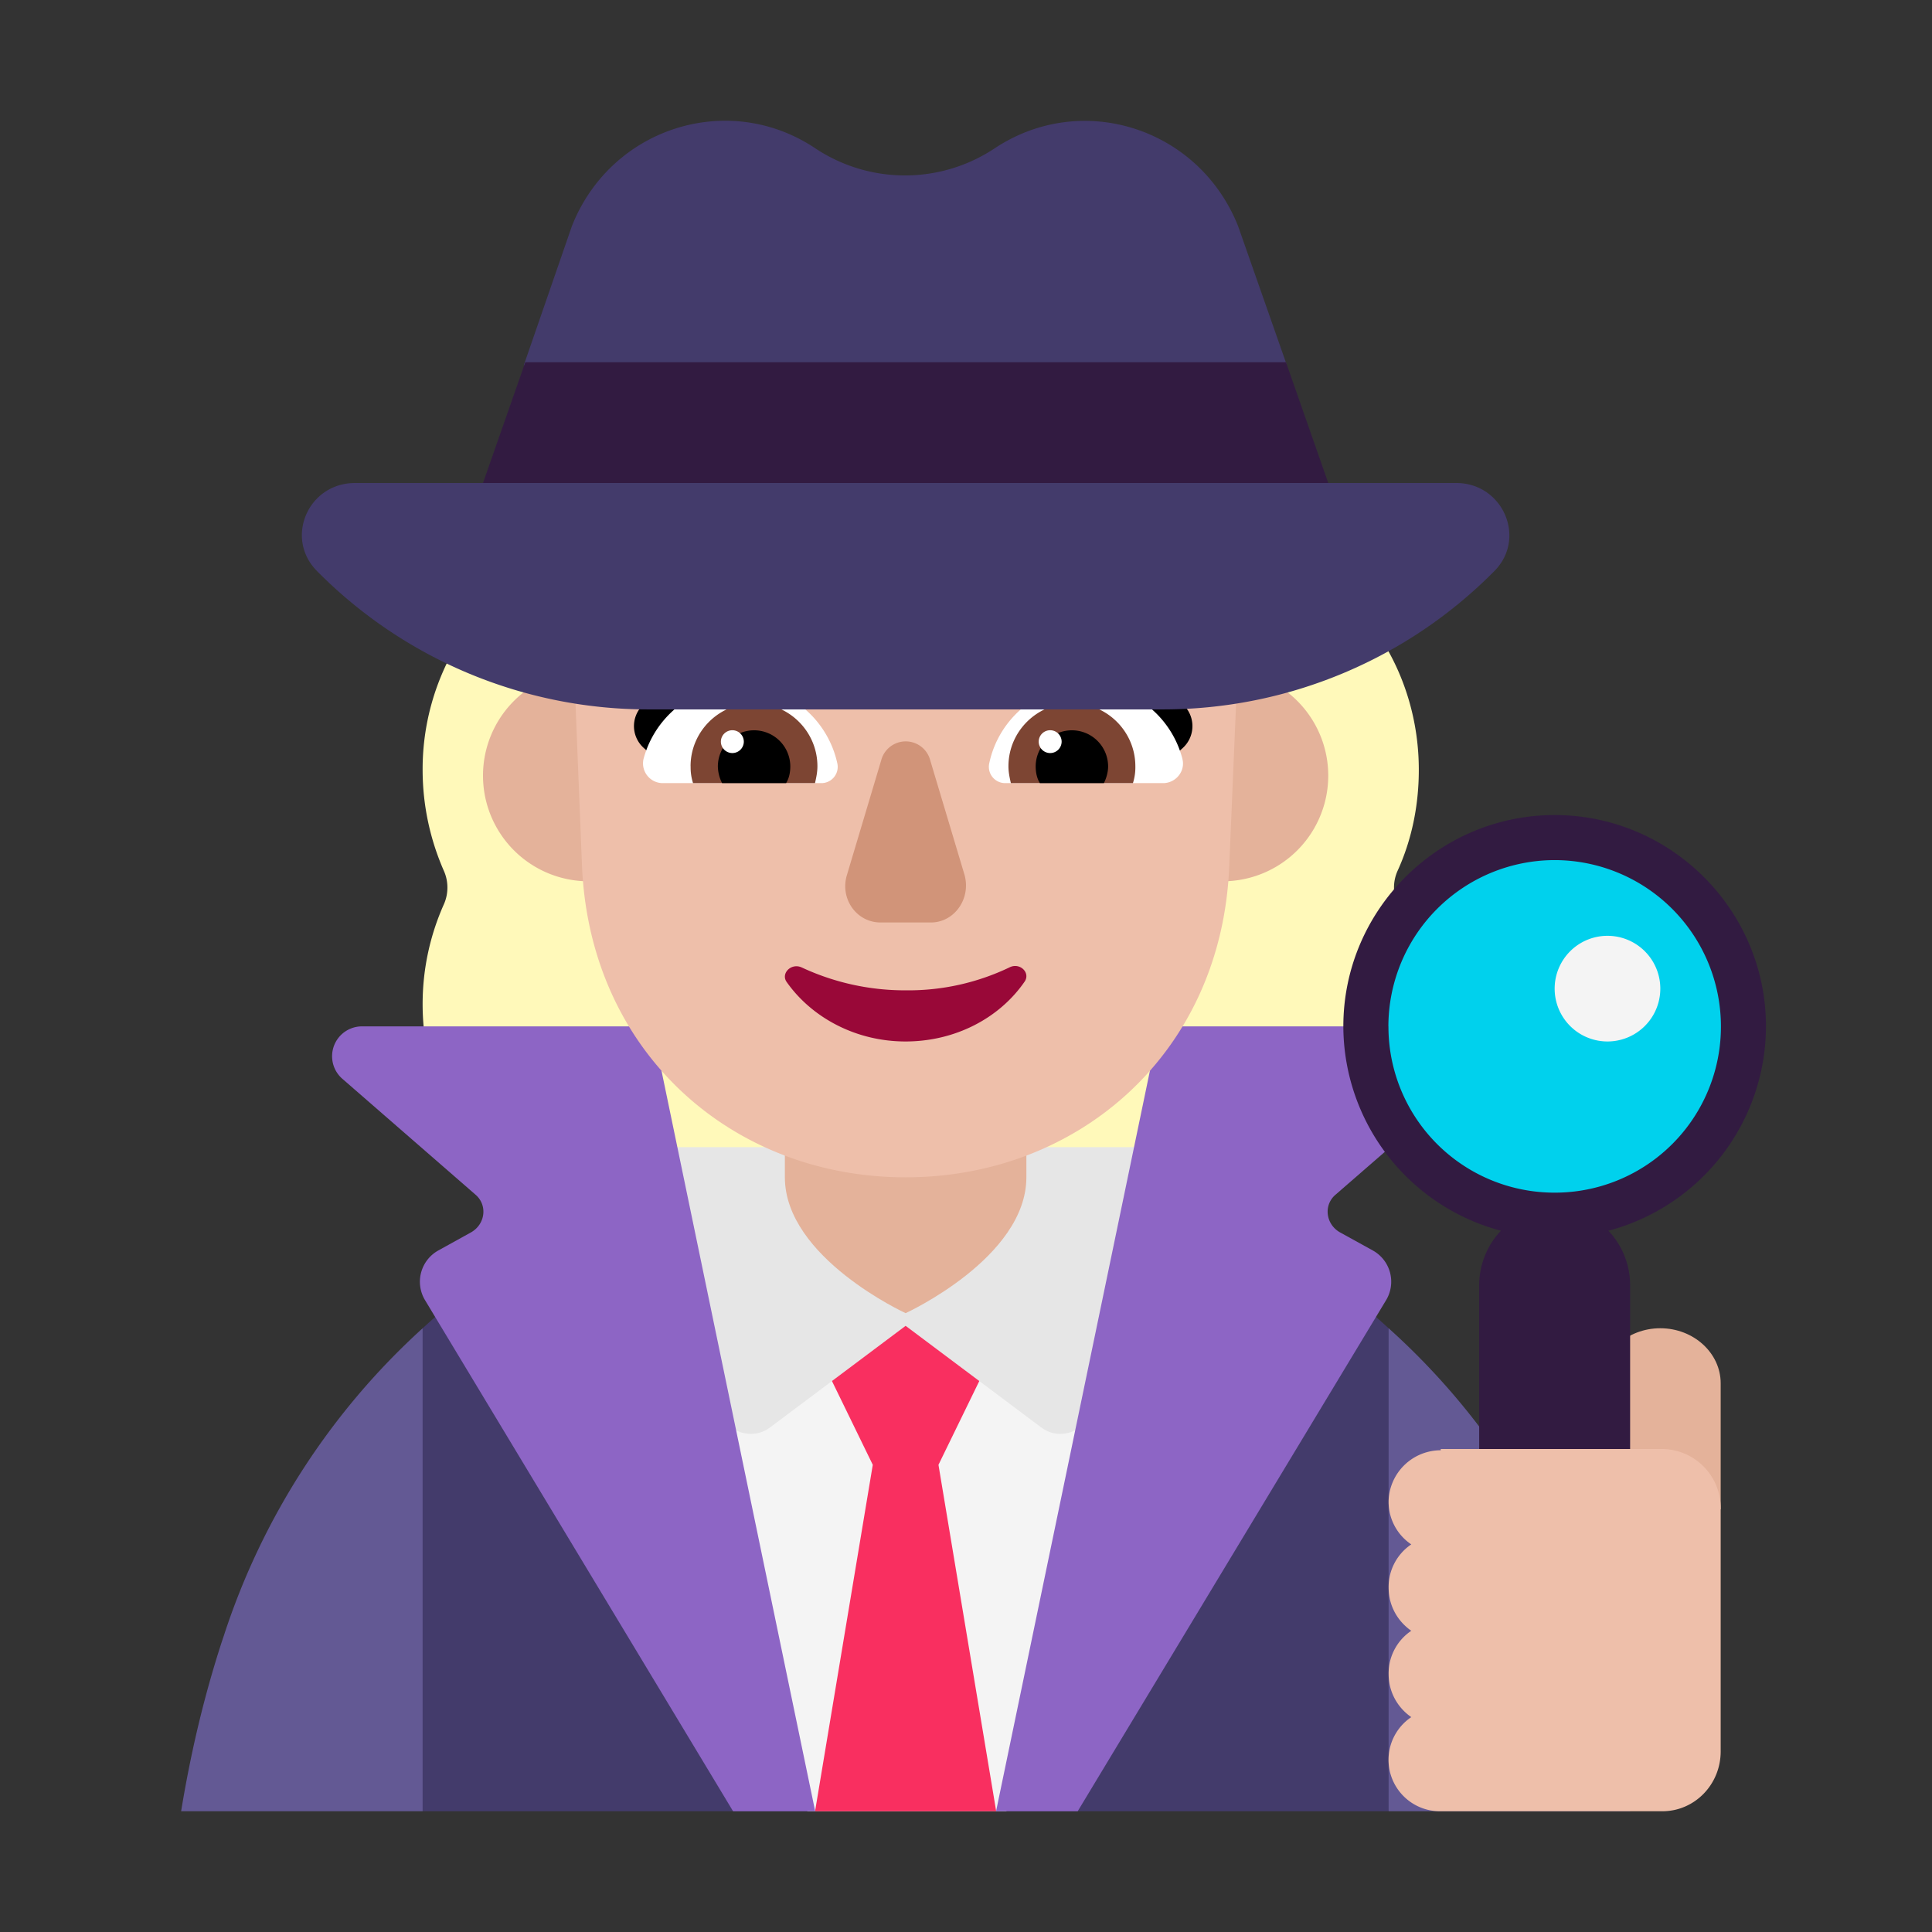 <svg xmlns="http://www.w3.org/2000/svg" xmlns:xlink="http://www.w3.org/1999/xlink" width="32" height="32" viewBox="0 0 32 32"><rect x="0" y="0" width="32" height="32" fill="#333333" stroke="none"/><g fill="none"><path fill="#FFF9BA" d="M23.145 14.431c.234-.51.355-1.08.355-1.68c0-.79-.224-1.53-.607-2.14a3.96 3.96 0 0 1-.578-2.09v-.01s-1.228-1.037-1.83-1.73c-.661-.761-.745-2.15-1.791-2.15a.594.594 0 0 1-.495-.27c-.653-.98-1.726 0-2.949 0c-1.213 0-2.287-.98-2.95 0a.57.57 0 0 1-.494.27c-1.214 0-1.078 1.765-1.736 2.75c-.423.635-1.885 1.13-1.885 1.13v.01c0 .74-.196 1.47-.578 2.09A4.029 4.029 0 0 0 7 12.751c0 .6.13 1.17.355 1.68c.074.17.074.37 0 .54c-.224.5-.355 1.06-.355 1.66c0 2.09 1.587 3.79 3.537 3.79h9.426c1.95 0 3.537-1.7 3.537-3.79c0-.59-.13-1.16-.355-1.66a.679.679 0 0 1 0-.54Z"/><path fill="#433B6B" d="m23 29.99l1.912-3.674L23 22c-2.116-1.952-4.947-3-7.98-3c-3.053 0-5.894 1.028-8.02 3l-1.517 4.316L7 30h16v-.01Z"/><path fill="#635994" d="M7 22v8H3c.157-.958.376-1.895.679-2.823l.031-.092A11.804 11.804 0 0 1 7 22Zm19.335 5.147c.291.934.52 1.889.665 2.853h-4v-8a11.752 11.752 0 0 1 3.335 5.147Z"/><path fill="#F4F4F4" d="M15.006 19c-1.387 0-2.726.17-4.006.49L13.373 30h3.296L19 19.48c-1.28-.31-2.619-.48-3.994-.48Z"/><path fill="#F92F60" d="m14.456 24.262l-1.206-2.475h3.5l-1.206 2.475L16.5 30h-3l.956-5.738Z"/><path fill="#E6E6E6" d="M12.75 23.646L15 21.96l2.25 1.686c.298.223.738.067.81-.28L19 19h-8l.94 4.367c.072.346.512.502.81.279Z"/><path fill="#E4B29A" d="M15 21.75s-2-.917-2-2.25v-1.75h4v1.75c0 1.333-2 2.25-2 2.25Z"/><path fill="#8D65C5" d="M10.804 17L13.5 29.99V30h-1.358l-5.105-8.47a.592.592 0 0 1 .226-.82l.54-.299c.237-.135.276-.453.07-.626l-2.204-1.918A.495.495 0 0 1 6.004 17h4.8Zm8.395 0L16.5 29.99V30h1.35l5.111-8.47a.592.592 0 0 0-.226-.82l-.542-.299c-.236-.135-.276-.453-.069-.626l2.207-1.918a.495.495 0 0 0-.335-.867h-4.797Z"/><path fill="#E4B29A" d="M27.5 22c.551 0 1 .41 1 .912V25h-2v-2.088c0-.503.449-.912 1-.912Z"/><path fill="#00D1ED" d="M25.75 20a3 3 0 1 0 0-6a3 3 0 0 0 0 6Z"/><path fill="#321B41" d="M24.86 20.385A3.512 3.512 0 0 1 22.25 17c0-1.927 1.573-3.5 3.5-3.5s3.5 1.573 3.5 3.5a3.51 3.51 0 0 1-2.61 3.385c.222.233.36.553.36.905v3.2c0 .71-.562 1.29-1.25 1.29s-1.25-.58-1.25-1.29v-3.2c0-.352.138-.672.36-.905ZM22.997 17a2.75 2.75 0 0 0 2.754 2.754A2.75 2.75 0 0 0 28.504 17a2.757 2.757 0 0 0-2.754-2.754A2.757 2.757 0 0 0 22.996 17Z"/><path fill="#F4F4F4" d="M26.625 17.25a.875.875 0 1 0 0-1.75a.875.875 0 0 0 0 1.75Z"/><path fill="#EEBFAA" d="M23.863 24.021a.866.866 0 0 0-.863.822a.85.85 0 0 0 .375.737a.85.85 0 0 0-.375.715c0 .3.146.555.375.716a.85.85 0 0 0-.375.715c0 .299.146.555.375.715A.852.852 0 0 0 23.864 30h3.67c.53 0 .966-.438.966-.993v-4.014a.978.978 0 0 0-.967-.993h-3.67v.021Z"/><path fill="#E4B29A" d="M11.5 12.847a1.75 1.75 0 1 1-3.5 0a1.75 1.75 0 0 1 3.5 0Zm10.5 0a1.75 1.75 0 1 1-3.5 0a1.75 1.75 0 0 1 3.5 0Z"/><path fill="#EEBFAA" d="M19.274 9.45h-3.475a4.18 4.18 0 0 1-3.447-1.826a.278.278 0 0 0-.492.057l-.084.205a2.537 2.537 0 0 1-1.291 1.348c-.037.019-.074.028-.121.047c-.25.13-.845.533-.864 1.572l.14 3.49c.13 3.09 2.49 5.157 5.36 5.157s5.24-2.068 5.36-5.156l.14-3.313c-.01-1.479-1.022-1.572-1.226-1.582Z"/><path fill="#000" d="M12.05 11.22c.66 0 1.2.458 1.54.965c-.292.09-.576.172-.858.253c-.5.144-.991.285-1.503.463l-.56-.507a.485.485 0 0 1 .04-.766a2.42 2.42 0 0 1 1.34-.407Zm6.154 0c-.66 0-1.2.458-1.54.965c.308.096.609.183.909.27c.478.137.954.275 1.452.446l.56-.507a.49.49 0 0 0-.04-.766a2.42 2.42 0 0 0-1.34-.407Z"/><path fill="#fff" d="M10.658 12.574a1.652 1.652 0 0 1 3.213.08a.27.27 0 0 1-.27.317h-2.623a.327.327 0 0 1-.32-.397Zm8.928 0a1.641 1.641 0 0 0-1.592-1.233c-.8 0-1.46.567-1.611 1.312a.27.27 0 0 0 .27.318h2.612c.21 0 .37-.198.32-.397Z"/><path fill="#7D4533" d="M11.438 12.692c0-.576.47-1.044 1.051-1.044c.58 0 1.05.468 1.05 1.044c0 .1-.02.19-.04.279h-2.02a.852.852 0 0 1-.04-.279Zm7.367 0c0-.576-.47-1.044-1.05-1.044c-.581 0-1.052.468-1.052 1.044c0 .1.02.19.04.279h2.022a.86.86 0 0 0 .04-.279Z"/><path fill="#000" d="M12.49 12.096a.6.6 0 0 1 .6.596c0 .1-.02.2-.07.279h-1.06a.637.637 0 0 1-.07-.279a.6.6 0 0 1 .6-.596Zm5.264 0a.6.6 0 0 0-.6.596c0 .1.02.2.07.279h1.06c.04-.08.07-.18.07-.279a.6.6 0 0 0-.6-.596Z"/><path fill="#fff" d="M12.32 12.285a.19.19 0 0 1-.19.188a.19.19 0 0 1-.19-.188a.19.19 0 0 1 .19-.19a.19.19 0 0 1 .19.19Zm5.264 0a.19.19 0 0 1-.19.188a.19.19 0 0 1-.19-.188a.19.19 0 0 1 .19-.19a.19.19 0 0 1 .19.19Z"/><path fill="#D19479" d="m14.594 12.598l-.566 1.894c-.12.394.159.787.556.787h.835c.388 0 .666-.393.557-.787l-.567-1.894a.42.42 0 0 0-.815 0Z"/><path fill="#990838" d="M15.009 16.403a4.04 4.04 0 0 1-1.73-.379c-.175-.08-.349.1-.25.24c.413.587 1.142.986 1.969.986c.827 0 1.556-.389 1.97-.987c.108-.15-.077-.329-.25-.239a3.872 3.872 0 0 1-1.71.379Z"/><path fill="#433B6B" d="m20.507 3.746l.718 2.048l.088.251l-.806 1.104L21.995 8h2.125c.772 0 1.174.917.628 1.462a7.713 7.713 0 0 1-5.51 2.288h-8.475a7.713 7.713 0 0 1-5.509-2.288C4.708 8.917 5.1 8 5.882 8h2.113l1.477-.977l-.795-.978l.087-.251l.708-2.048c.645-1.633 2.59-2.248 4.025-1.294c.905.605 2.08.605 2.985 0c1.446-.954 3.38-.329 4.025 1.294Z"/><path fill="#321B41" d="M13.658 8H22l-.7-2H8.7L8 8h5.658Z"/></g></svg>